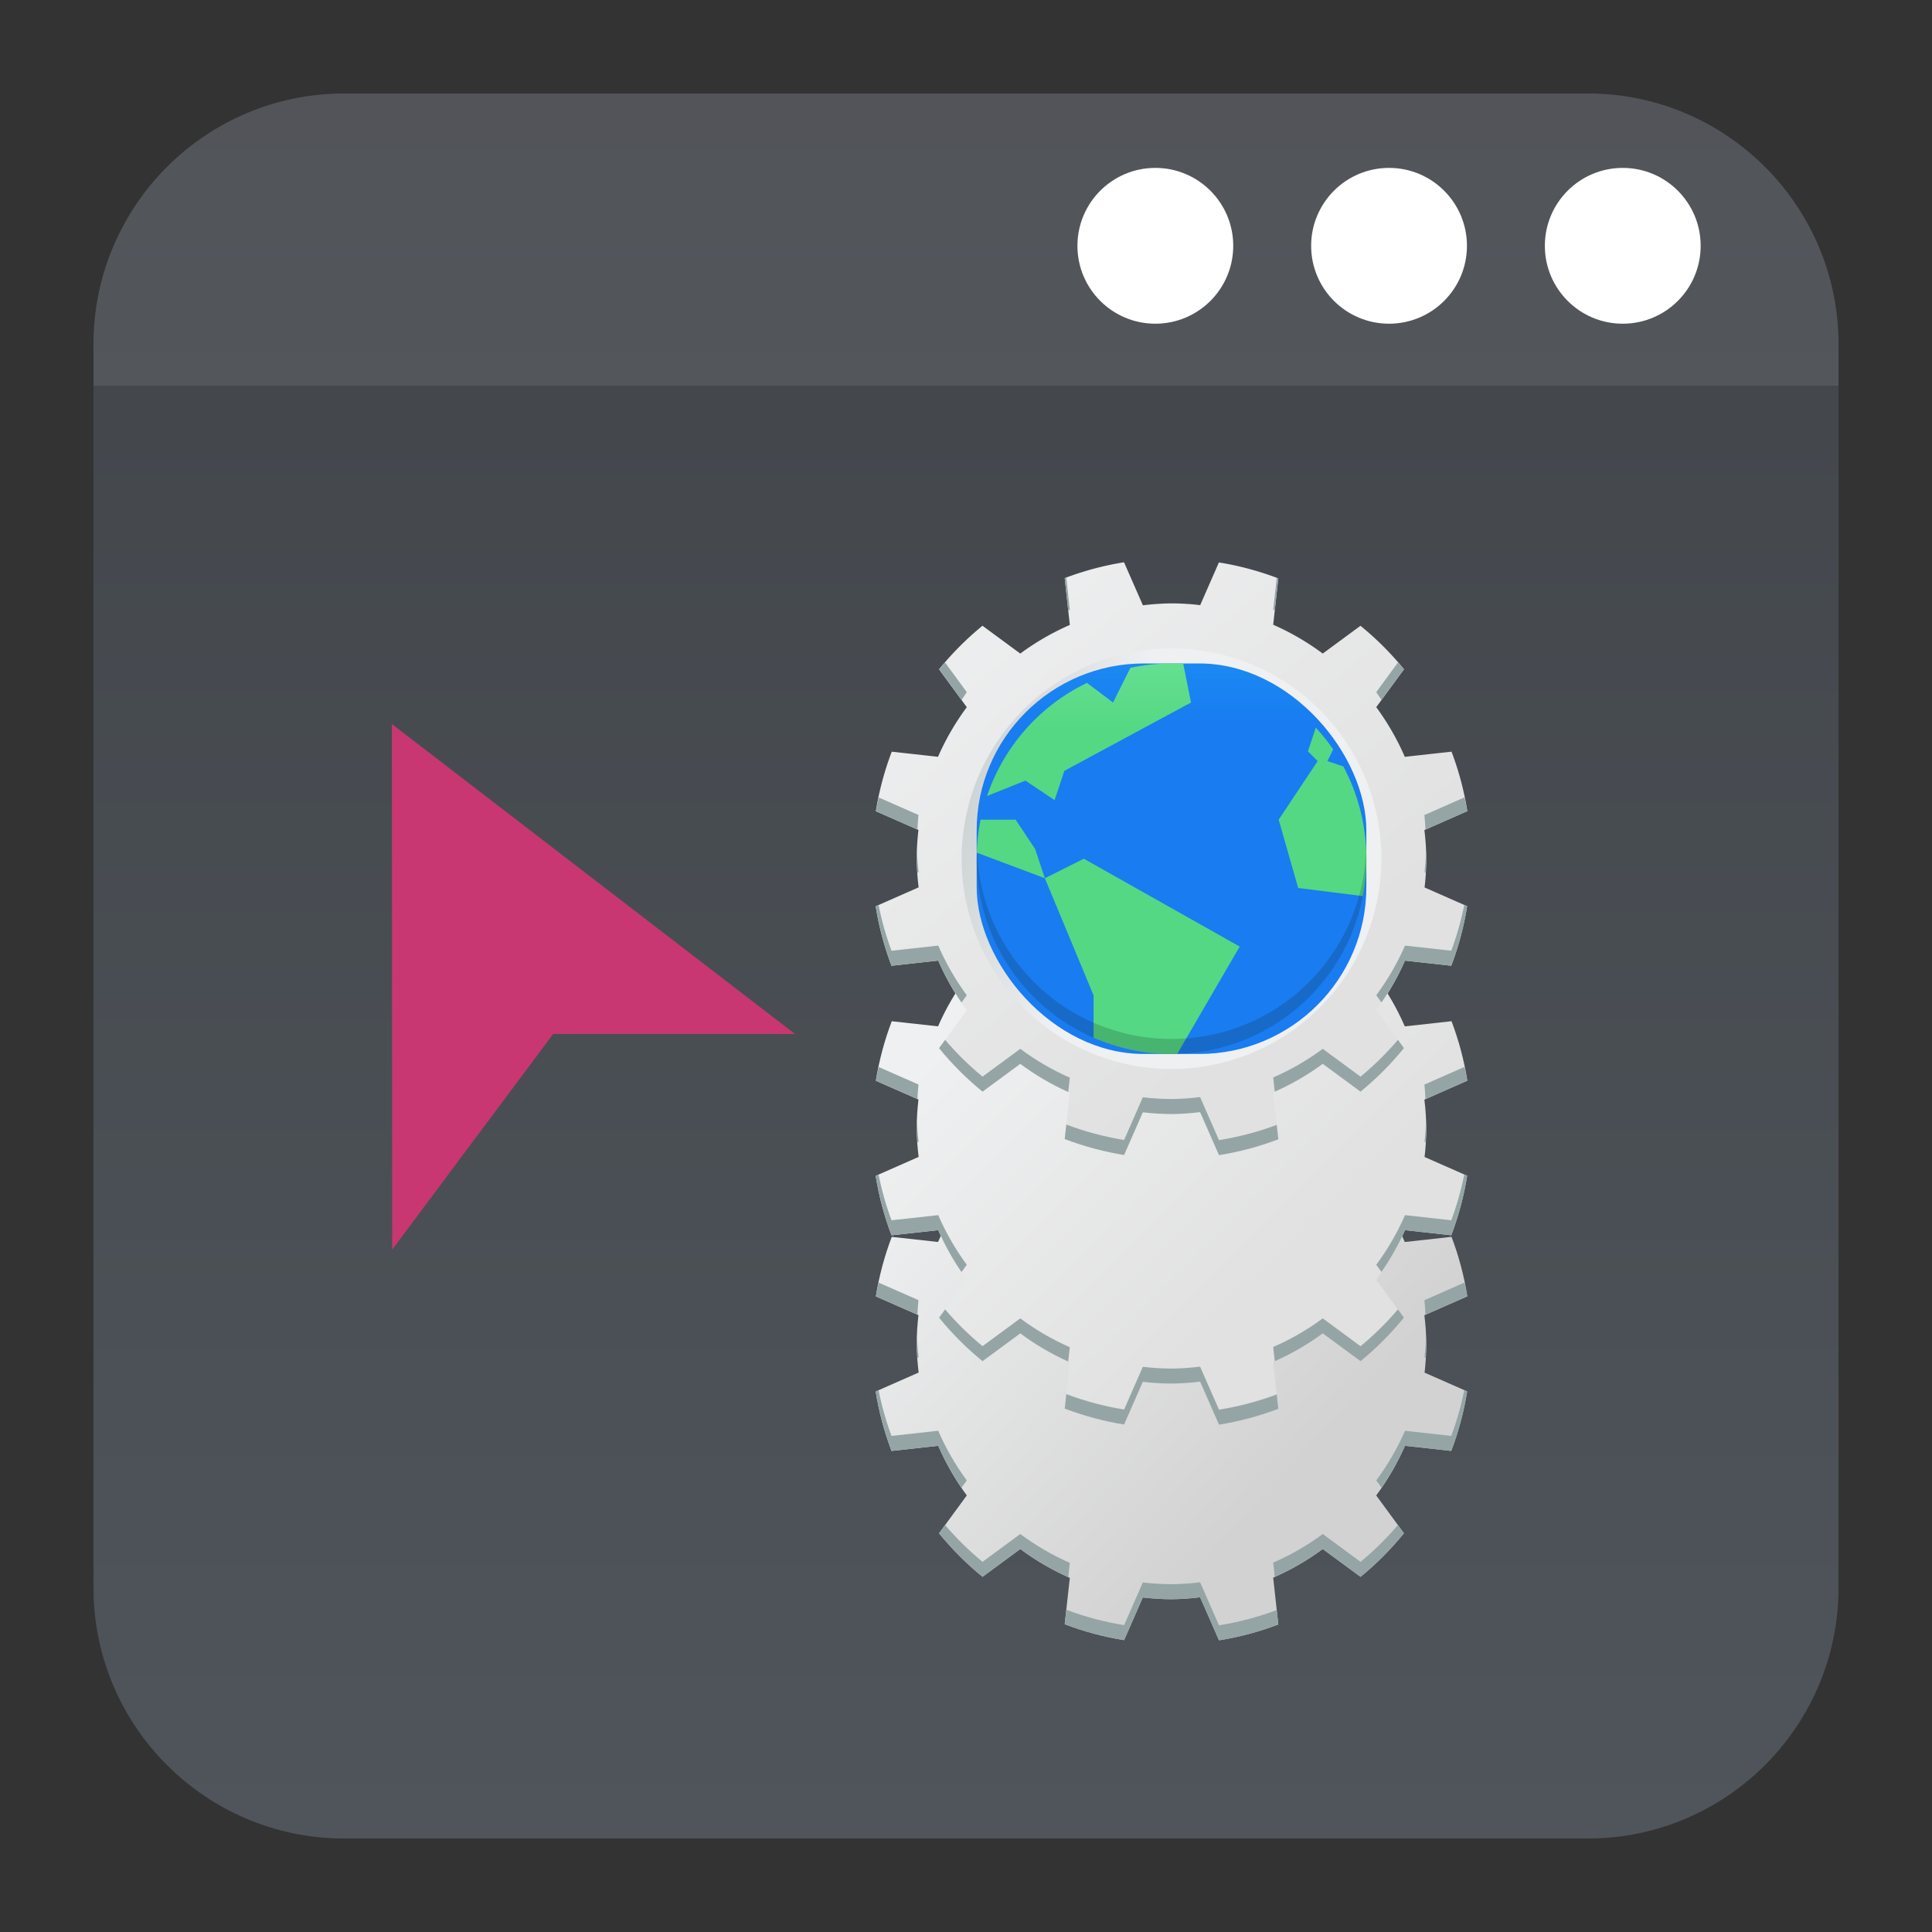 <?xml version="1.0" encoding="UTF-8" standalone="no"?>
<svg
   clip-rule="evenodd"
   fill-rule="evenodd"
   stroke-linejoin="round"
   stroke-miterlimit="2"
   viewBox="0 0 62 62"
   version="1.1"
   id="svg10"
   sodipodi:docname="preferences-system-windows-effect-startupfeedback.svg"
   width="62"
   height="62"
   inkscape:version="1.4 (e7c3feb100, 2024-10-09)"
   xmlns:inkscape="http://www.inkscape.org/namespaces/inkscape"
   xmlns:sodipodi="http://sodipodi.sourceforge.net/DTD/sodipodi-0.dtd"
   xmlns:xlink="http://www.w3.org/1999/xlink"
   xmlns="http://www.w3.org/2000/svg"
   xmlns:svg="http://www.w3.org/2000/svg">
  <rect x="0" y="0" width="62" height="62" fill="#333333" stroke="none"/>
  <defs
     id="defs10">
    <linearGradient
       id="linearGradient4"
       inkscape:collect="always">
      <stop
         id="stop3"
         stop-color="#95a5a6"
         style="stop-color:#e1e1e1;stop-opacity:1;"
         offset="0" />
      <stop
         id="stop4"
         stop-color="#eff0f1"
         offset="1" />
    </linearGradient>
    <linearGradient
       id="linearGradient10"
       inkscape:collect="always">
      <stop
         style="stop-color:#6c7884;stop-opacity:1;"
         offset="0"
         id="stop10" />
      <stop
         style="stop-color:#515862;stop-opacity:1;"
         offset="1"
         id="stop11" />
    </linearGradient>
    <linearGradient
       inkscape:collect="always"
       xlink:href="#linearGradient10"
       id="linearGradient11"
       x1="31"
       y1="59"
       x2="31"
       y2="3"
       gradientUnits="userSpaceOnUse" />
    <linearGradient
       inkscape:collect="always"
       xlink:href="#linearGradient979"
       id="linearGradient1"
       gradientUnits="userSpaceOnUse"
       gradientTransform="matrix(-0.858,0,0,-0.855,31.692,20.25)"
       x1="-5.552"
       y1="-9.026"
       x2="23.543"
       y2="17.645" />
    <linearGradient
       id="linearGradient979"
       inkscape:collect="always">
      <stop
         id="stop975"
         stop-color="#95a5a6"
         style="stop-color:#d2d2d2;stop-opacity:1;"
         offset="0" />
      <stop
         id="stop977"
         stop-color="#eff0f1"
         offset="1" />
    </linearGradient>
    <linearGradient
       inkscape:collect="always"
       xlink:href="#linearGradient4"
       id="linearGradient1000"
       gradientUnits="userSpaceOnUse"
       gradientTransform="matrix(-0.858,0,0,-0.855,31.692,22.325)"
       x1="-5.552"
       y1="-6.408"
       x2="16.269"
       y2="15.414" />
    <linearGradient
       id="linearGradient973"
       inkscape:collect="always">
      <stop
         id="stop969"
         stop-color="#95a5a6"
         style="stop-color:#e1e1e1;stop-opacity:1;"
         offset="0" />
      <stop
         id="stop971"
         stop-color="#eff0f1"
         offset="1" />
    </linearGradient>
    <linearGradient
       gradientTransform="matrix(0.858,-6.2020751e-4,-6.2020751e-4,0.856,37.061,15.866)"
       gradientUnits="userSpaceOnUse"
       x2="-14.394"
       x1="-44.394"
       id="linearGradient4464-4-2"
       xlink:href="#linearGradient4458"
       inkscape:collect="always" />
    <linearGradient
       id="linearGradient4458"
       inkscape:collect="always">
      <stop
         id="stop10698"
         stop-color="#95a5a6" />
      <stop
         id="stop10700"
         stop-color="#eff0f1"
         offset="1" />
    </linearGradient>
    <linearGradient
       inkscape:collect="always"
       xlink:href="#linearGradient973"
       id="linearGradient998"
       gradientUnits="userSpaceOnUse"
       gradientTransform="matrix(-0.858,0,0,-0.855,31.692,24.917)"
       x1="-5.552"
       y1="-4.953"
       x2="23.543"
       y2="28.992" />
    <linearGradient
       gradientTransform="matrix(0.797,0,0,0.794,-308.03,-418.066)"
       inkscape:collect="always"
       xlink:href="#linearGradient4143"
       id="linearGradient4149-8-6"
       y1="545.798"
       x2="0"
       y2="517.798"
       gradientUnits="userSpaceOnUse" />
    <linearGradient
       inkscape:collect="always"
       id="linearGradient4143">
      <stop
         id="stop10732"
         stop-color="#197cf1" />
      <stop
         id="stop10734"
         stop-color="#20bcfa"
         offset="1" />
    </linearGradient>
    <linearGradient
       gradientUnits="userSpaceOnUse"
       y2="543.798"
       x2="0"
       y1="503.798"
       id="linearGradient4305-6-1"
       xlink:href="#linearGradient4299"
       inkscape:collect="always"
       gradientTransform="matrix(0.558,0,0,0.556,-216.752,-286.882)" />
    <linearGradient
       id="linearGradient4299"
       inkscape:collect="always">
      <stop
         id="stop10726"
         stop-color="#abf9c7" />
      <stop
         id="stop10728"
         stop-color="#54d883"
         offset="1" />
    </linearGradient>
  </defs>
  <sodipodi:namedview
     id="namedview10"
     pagecolor="#ffffff"
     bordercolor="#000000"
     borderopacity="0.25"
     inkscape:showpageshadow="2"
     inkscape:pageopacity="0.0"
     inkscape:pagecheckerboard="0"
     inkscape:deskcolor="#d1d1d1"
     inkscape:zoom="10.914982"
     inkscape:cx="30.645952"
     inkscape:cy="34.906151"
     inkscape:window-width="1920"
     inkscape:window-height="994"
     inkscape:window-x="0"
     inkscape:window-y="0"
     inkscape:window-maximized="1"
     inkscape:current-layer="svg10" />
  <linearGradient
     id="a"
     x2="1"
     gradientTransform="matrix(0,-46.8,46.8,0,632.486,54.414)"
     gradientUnits="userSpaceOnUse">
    <stop
       stop-color="#566069"
       offset="0"
       id="stop1" />
    <stop
       stop-color="#6c7884"
       offset="1"
       id="stop2" />
  </linearGradient>
  <path
     d="M 50.952,3 C 55.395,3 59,6.605 59,11.048 V 50.952 C 59,55.395 55.395,59 50.952,59 H 11.048 C 6.605,59 3,55.395 3,50.952 V 11.048 C 3,6.605 6.605,3 11.048,3 Z"
     id="path2"
     style="fill:url(#linearGradient11);fill-opacity:0.5" />
  <g
     id="g10738-8-8-3-8-0-3-9"
     inkscape:label="Layer 1"
     transform="matrix(0.481,0,0,0.482,26.051,31.559)"
     style="stroke-width:0.857">
    <path
       id="path10742-8-3-6-3-0-80-2"
       inkscape:connector-curvature="0"
       d="m 27.168,43.736 c 1.352,-0.215 2.679,-0.569 3.959,-1.055 l -0.344,-3.117 c 1.17,-0.509 2.279,-1.149 3.307,-1.906 l 2.521,1.852 c 1.062,-0.866 2.033,-1.838 2.896,-2.902 l -1.85,-2.518 c 0.762,-1.026 1.406,-2.134 1.92,-3.305 L 42.664,31.125 c 0.488,-1.281 0.844,-2.609 1.061,-3.963 L 40.883,25.914 C 40.958,25.279 40.997,24.64 41,24 40.993,23.362 40.95,22.725 40.871,22.092 l 2.865,-1.26 C 43.521,19.48 43.168,18.153 42.682,16.873 l -3.117,0.344 c -0.509,-1.17 -1.149,-2.279 -1.906,-3.307 l 1.852,-2.521 C 38.644,10.326 37.672,9.356 36.607,8.492 L 34.09,10.342 C 33.064,9.58 31.955,8.936 30.785,8.422 L 31.125,5.336 C 29.844,4.848 28.516,4.492 27.162,4.275 l -1.248,2.842 C 25.279,7.042 24.64,7.003 24,7 c -0.638,0.007 -1.275,0.05 -1.908,0.129 l -1.26,-2.865 c -1.352,0.215 -2.679,0.569 -3.959,1.055 l 0.344,3.117 C 16.047,8.945 14.937,9.584 13.91,10.342 L 11.389,8.49 c -1.062,0.866 -2.033,1.838 -2.896,2.902 l 1.85,2.518 c -0.762,1.026 -1.406,2.134 -1.92,3.305 L 5.336,16.875 c -0.488,1.281 -0.844,2.609 -1.061,3.963 l 2.842,1.248 C 7.042,22.721 7.003,23.36 7,24 c 0.007,0.638 0.05,1.275 0.129,1.908 l -2.865,1.26 c 0.215,1.352 0.569,2.679 1.055,3.959 l 3.117,-0.344 c 0.509,1.17 1.149,2.279 1.906,3.307 l -1.852,2.521 c 0.866,1.062 1.838,2.033 2.902,2.896 l 2.518,-1.85 c 1.026,0.762 2.134,1.406 3.305,1.92 L 16.875,42.664 c 1.281,0.488 2.609,0.844 3.963,1.061 l 1.248,-2.842 C 22.721,40.958 23.36,40.997 24,41 c 0.638,-0.007 1.275,-0.05 1.908,-0.129 z"
       style="color:#000000;fill:url(#linearGradient1);stroke-width:2.57;stroke-linecap:round;stroke-linejoin:round"
       sodipodi:nodetypes="ccccccccccccccccccccccccccccccccccccccccccccccccccccc" />
    <path
       id="path10744-3-8-4-8-2-1-0"
       inkscape:connector-curvature="0"
       d="m 16.979,5.279 c -0.035,0.013 -0.07,0.026 -0.105,0.039 l 0.238,2.17 c 0.035,-0.018 0.07,-0.035 0.105,-0.053 z m 14.041,0.021 -0.234,2.121 c 0.035,0.016 0.07,0.031 0.105,0.047 L 31.125,5.336 c -0.035,-0.012 -0.07,-0.024 -0.105,-0.035 z m 8.086,5.639 -1.447,1.971 c 0.122,0.17 0.24,0.342 0.355,0.516 l 1.496,-2.037 C 39.377,11.237 39.242,11.087 39.105,10.939 Z m -30.211,0.002 c -0.136,0.148 -0.271,0.299 -0.402,0.451 l 1.5,2.041 C 10.105,13.257 10.222,13.082 10.342,12.91 Z m 34.648,8.975 -2.672,1.176 c 0.033,0.322 0.057,0.645 0.072,0.969 l 2.793,-1.229 c -0.057,-0.307 -0.122,-0.612 -0.193,-0.916 z m -39.074,0.008 c -0.072,0.303 -0.136,0.608 -0.193,0.914 l 2.775,1.219 c 0.013,-0.324 0.035,-0.648 0.066,-0.971 z m 2.557,3.502 C 7.014,23.617 7.005,23.808 7,24 c 0.01,0.314 0.029,0.627 0.057,0.939 l 0.072,-0.031 C 7.073,24.416 7.038,23.921 7.025,23.426 Z m 33.949,0.148 c -0.013,0.448 -0.044,0.895 -0.092,1.34 l 0.066,0.029 C 40.975,24.629 40.992,24.315 41,24 40.993,23.858 40.985,23.716 40.975,23.574 Z m 2.557,3.502 c -0.208,1.038 -0.498,2.057 -0.867,3.049 l -3.086,-0.34 c -0.514,1.17 -1.158,2.279 -1.92,3.305 l 0.35,0.477 c 0.61,-0.876 1.135,-1.807 1.57,-2.781 L 42.664,31.125 c 0.488,-1.281 0.844,-2.609 1.061,-3.963 z m -39.074,0.008 -0.193,0.084 c 0.215,1.352 0.569,2.679 1.055,3.959 l 3.117,-0.344 c 0.428,0.977 0.947,1.911 1.551,2.791 L 10.342,33.09 C 9.584,32.063 8.945,30.953 8.436,29.783 l -3.117,0.344 C 4.951,29.137 4.663,28.119 4.457,27.084 Z m 34.648,8.975 c -0.758,0.888 -1.593,1.709 -2.494,2.451 l -2.521,-1.852 c -1.027,0.758 -2.136,1.397 -3.307,1.906 l 0.105,0.947 c 1.131,-0.5 2.205,-1.121 3.201,-1.854 l 2.521,1.852 c 1.062,-0.866 2.033,-1.838 2.896,-2.902 z m -30.211,0.002 -0.404,0.551 c 0.866,1.062 1.838,2.033 2.902,2.896 l 2.518,-1.85 c 0.995,0.739 2.068,1.367 3.199,1.873 l 0.105,-0.953 c -1.17,-0.514 -2.279,-1.158 -3.305,-1.92 l -2.518,1.85 C 10.49,37.767 9.654,36.948 8.895,36.061 Z M 25.908,39.871 C 25.275,39.95 24.638,39.993 24,40 23.36,39.997 22.721,39.958 22.086,39.883 l -1.248,2.842 c -1.317,-0.212 -2.609,-0.556 -3.857,-1.025 L 16.875,42.664 c 1.281,0.488 2.609,0.844 3.963,1.061 l 1.248,-2.842 C 22.721,40.958 23.36,40.997 24,41 c 0.638,-0.007 1.275,-0.05 1.908,-0.129 l 1.26,2.865 c 1.352,-0.215 2.679,-0.569 3.959,-1.055 l -0.105,-0.961 c -1.247,0.466 -2.538,0.806 -3.854,1.016 z"
       style="color:#000000;fill:#95a5a6;stroke-width:2.57;stroke-linecap:round;stroke-linejoin:round" />
  </g>
  <path
     d="m 12.576,23.235 0.01,16.867 5.165,-6.92 h 7.762 L 12.576,23.235 Z"
     id="path3478-1-6-1-5-2-2"
     inkscape:connector-curvature="0"
     sodipodi:nodetypes="cccccc"
     style="fill:#c83771;stroke-width:1" />
  <g
     id="g10738-8-8-3-8-6-3"
     inkscape:label="Layer 1"
     transform="matrix(0.481,0,0,0.482,26.051,24.639)"
     style="stroke-width:0.857">
    <path
       id="path10742-8-3-6-3-2-7"
       inkscape:connector-curvature="0"
       d="m 27.168,43.736 c 1.352,-0.215 2.679,-0.569 3.959,-1.055 l -0.344,-3.117 c 1.17,-0.509 2.279,-1.149 3.307,-1.906 l 2.521,1.852 c 1.062,-0.866 2.033,-1.838 2.896,-2.902 l -1.85,-2.518 c 0.762,-1.026 1.406,-2.134 1.92,-3.305 L 42.664,31.125 c 0.488,-1.281 0.844,-2.609 1.061,-3.963 L 40.883,25.914 C 40.958,25.279 40.997,24.64 41,24 40.993,23.362 40.95,22.725 40.871,22.092 l 2.865,-1.26 C 43.521,19.48 43.168,18.153 42.682,16.873 l -3.117,0.344 c -0.509,-1.17 -1.149,-2.279 -1.906,-3.307 l 1.852,-2.521 C 38.644,10.326 37.672,9.356 36.607,8.492 L 34.09,10.342 C 33.064,9.58 31.955,8.936 30.785,8.422 L 31.125,5.336 C 29.844,4.848 28.516,4.492 27.162,4.275 l -1.248,2.842 C 25.279,7.042 24.64,7.003 24,7 c -0.638,0.007 -1.275,0.05 -1.908,0.129 l -1.26,-2.865 c -1.352,0.215 -2.679,0.569 -3.959,1.055 l 0.344,3.117 C 16.047,8.945 14.937,9.584 13.91,10.342 L 11.389,8.49 c -1.062,0.866 -2.033,1.838 -2.896,2.902 l 1.85,2.518 c -0.762,1.026 -1.406,2.134 -1.92,3.305 L 5.336,16.875 c -0.488,1.281 -0.844,2.609 -1.061,3.963 l 2.842,1.248 C 7.042,22.721 7.003,23.36 7,24 c 0.007,0.638 0.05,1.275 0.129,1.908 l -2.865,1.26 c 0.215,1.352 0.569,2.679 1.055,3.959 l 3.117,-0.344 c 0.509,1.17 1.149,2.279 1.906,3.307 l -1.852,2.521 c 0.866,1.062 1.838,2.033 2.902,2.896 l 2.518,-1.85 c 1.026,0.762 2.134,1.406 3.305,1.92 L 16.875,42.664 c 1.281,0.488 2.609,0.844 3.963,1.061 l 1.248,-2.842 C 22.721,40.958 23.36,40.997 24,41 c 0.638,-0.007 1.275,-0.05 1.908,-0.129 z"
       style="color:#000000;fill:url(#linearGradient1000);stroke-width:2.57;stroke-linecap:round;stroke-linejoin:round"
       sodipodi:nodetypes="ccccccccccccccccccccccccccccccccccccccccccccccccccccc" />
    <path
       id="path10744-3-8-4-8-0-5"
       inkscape:connector-curvature="0"
       d="m 16.979,5.279 c -0.035,0.013 -0.07,0.026 -0.105,0.039 l 0.238,2.17 c 0.035,-0.018 0.07,-0.035 0.105,-0.053 z m 14.041,0.021 -0.234,2.121 c 0.035,0.016 0.07,0.031 0.105,0.047 L 31.125,5.336 c -0.035,-0.012 -0.07,-0.024 -0.105,-0.035 z m 8.086,5.639 -1.447,1.971 c 0.122,0.17 0.24,0.342 0.355,0.516 l 1.496,-2.037 C 39.377,11.237 39.242,11.087 39.105,10.939 Z m -30.211,0.002 c -0.136,0.148 -0.271,0.299 -0.402,0.451 l 1.5,2.041 C 10.105,13.257 10.222,13.082 10.342,12.91 Z m 34.648,8.975 -2.672,1.176 c 0.033,0.322 0.057,0.645 0.072,0.969 l 2.793,-1.229 c -0.057,-0.307 -0.122,-0.612 -0.193,-0.916 z m -39.074,0.008 c -0.072,0.303 -0.136,0.608 -0.193,0.914 l 2.775,1.219 c 0.013,-0.324 0.035,-0.648 0.066,-0.971 z m 2.557,3.502 C 7.014,23.617 7.005,23.808 7,24 c 0.01,0.314 0.029,0.627 0.057,0.939 l 0.072,-0.031 C 7.073,24.416 7.038,23.921 7.025,23.426 Z m 33.949,0.148 c -0.013,0.448 -0.044,0.895 -0.092,1.34 l 0.066,0.029 C 40.975,24.629 40.992,24.315 41,24 40.993,23.858 40.985,23.716 40.975,23.574 Z m 2.557,3.502 c -0.208,1.038 -0.498,2.057 -0.867,3.049 l -3.086,-0.34 c -0.514,1.17 -1.158,2.279 -1.92,3.305 l 0.35,0.477 c 0.61,-0.876 1.135,-1.807 1.57,-2.781 L 42.664,31.125 c 0.488,-1.281 0.844,-2.609 1.061,-3.963 z m -39.074,0.008 -0.193,0.084 c 0.215,1.352 0.569,2.679 1.055,3.959 l 3.117,-0.344 c 0.428,0.977 0.947,1.911 1.551,2.791 L 10.342,33.09 C 9.584,32.063 8.945,30.953 8.436,29.783 l -3.117,0.344 C 4.951,29.137 4.663,28.119 4.457,27.084 Z m 34.648,8.975 c -0.758,0.888 -1.593,1.709 -2.494,2.451 l -2.521,-1.852 c -1.027,0.758 -2.136,1.397 -3.307,1.906 l 0.105,0.947 c 1.131,-0.5 2.205,-1.121 3.201,-1.854 l 2.521,1.852 c 1.062,-0.866 2.033,-1.838 2.896,-2.902 z m -30.211,0.002 -0.404,0.551 c 0.866,1.062 1.838,2.033 2.902,2.896 l 2.518,-1.85 c 0.995,0.739 2.068,1.367 3.199,1.873 l 0.105,-0.953 c -1.17,-0.514 -2.279,-1.158 -3.305,-1.92 l -2.518,1.85 C 10.49,37.767 9.654,36.948 8.895,36.061 Z M 25.908,39.871 C 25.275,39.95 24.638,39.993 24,40 23.36,39.997 22.721,39.958 22.086,39.883 l -1.248,2.842 c -1.317,-0.212 -2.609,-0.556 -3.857,-1.025 L 16.875,42.664 c 1.281,0.488 2.609,0.844 3.963,1.061 l 1.248,-2.842 C 22.721,40.958 23.36,40.997 24,41 c 0.638,-0.007 1.275,-0.05 1.908,-0.129 l 1.26,2.865 c 1.352,-0.215 2.679,-0.569 3.959,-1.055 l -0.105,-0.961 c -1.247,0.466 -2.538,0.806 -3.854,1.016 z"
       style="color:#000000;fill:#95a5a6;stroke-width:2.57;stroke-linecap:round;stroke-linejoin:round" />
  </g>
  <g
     id="g10738-8-9"
     inkscape:label="Layer 1"
     transform="matrix(0.481,0,0,0.482,26.051,15.989)"
     style="stroke-width:0.857">
    <circle
       id="circle10740-2-2"
       transform="rotate(15)"
       r="15"
       cy="16.971"
       cx="29.394"
       style="color:#000000;fill:url(#linearGradient4464-4-2);stroke-width:2.57;stroke-linecap:round;stroke-linejoin:round" />
    <path
       id="path10742-8-2"
       inkscape:connector-curvature="0"
       d="m 27.168,43.736 a 20,20 0 0 0 3.959,-1.055 l -0.344,-3.117 a 17,17 0 0 0 3.307,-1.906 l 2.521,1.852 a 20,20 0 0 0 2.896,-2.902 l -1.85,-2.518 a 17,17 0 0 0 1.92,-3.305 L 42.664,31.125 a 20,20 0 0 0 1.061,-3.963 L 40.883,25.914 A 17,17 0 0 0 41,24 17,17 0 0 0 40.871,22.092 l 2.865,-1.26 A 20,20 0 0 0 42.682,16.873 l -3.117,0.344 a 17,17 0 0 0 -1.906,-3.307 l 1.852,-2.521 A 20,20 0 0 0 36.607,8.492 L 34.09,10.342 A 17,17 0 0 0 30.785,8.422 L 31.125,5.336 a 20,20 0 0 0 -3.963,-1.061 l -1.248,2.842 A 17,17 0 0 0 24,7 17,17 0 0 0 22.092,7.129 l -1.26,-2.865 a 20,20 0 0 0 -3.959,1.055 l 0.344,3.117 A 17,17 0 0 0 13.91,10.342 L 11.389,8.49 A 20,20 0 0 0 8.492,11.393 l 1.85,2.518 A 17,17 0 0 0 8.422,17.215 L 5.336,16.875 a 20,20 0 0 0 -1.061,3.963 l 2.842,1.248 A 17,17 0 0 0 7,24 a 17,17 0 0 0 0.129,1.908 l -2.865,1.26 a 20,20 0 0 0 1.055,3.959 l 3.117,-0.344 a 17,17 0 0 0 1.906,3.307 l -1.852,2.521 a 20,20 0 0 0 2.902,2.896 l 2.518,-1.85 a 17,17 0 0 0 3.305,1.92 L 16.875,42.664 a 20,20 0 0 0 3.963,1.061 l 1.248,-2.842 A 17,17 0 0 0 24,41 17,17 0 0 0 25.908,40.871 Z M 24,38 A 14,14 0 0 1 10,24 14,14 0 0 1 24,10 14,14 0 0 1 38,24 14,14 0 0 1 24,38 Z"
       style="color:#000000;fill:url(#linearGradient998);stroke-width:2.57;stroke-linecap:round;stroke-linejoin:round" />
    <path
       id="path10744-2-8"
       inkscape:connector-curvature="0"
       d="m 16.979,5.279 c -0.035,0.013 -0.07,0.026 -0.105,0.039 l 0.238,2.17 c 0.035,-0.018 0.07,-0.035 0.105,-0.053 z m 14.041,0.021 -0.234,2.121 c 0.035,0.016 0.07,0.031 0.105,0.047 L 31.125,5.336 c -0.035,-0.012 -0.07,-0.024 -0.105,-0.035 z m 8.086,5.639 -1.447,1.971 c 0.122,0.17 0.24,0.342 0.355,0.516 l 1.496,-2.037 C 39.377,11.237 39.242,11.087 39.105,10.939 Z m -30.211,0.002 c -0.136,0.148 -0.271,0.299 -0.402,0.451 l 1.5,2.041 C 10.105,13.257 10.222,13.082 10.342,12.91 Z m 34.648,8.975 -2.672,1.176 c 0.033,0.322 0.057,0.645 0.072,0.969 l 2.793,-1.229 c -0.057,-0.307 -0.122,-0.612 -0.193,-0.916 z m -39.074,0.008 c -0.072,0.303 -0.136,0.608 -0.193,0.914 l 2.775,1.219 c 0.013,-0.324 0.035,-0.648 0.066,-0.971 z m 2.557,3.502 C 7.014,23.617 7.005,23.808 7,24 c 0.01,0.314 0.029,0.627 0.057,0.939 l 0.072,-0.031 C 7.073,24.416 7.038,23.921 7.025,23.426 Z m 33.949,0.148 c -0.013,0.448 -0.044,0.895 -0.092,1.34 l 0.066,0.029 C 40.975,24.629 40.992,24.315 41,24 40.993,23.858 40.985,23.716 40.975,23.574 Z m 2.557,3.502 c -0.208,1.038 -0.498,2.057 -0.867,3.049 l -3.086,-0.34 c -0.514,1.17 -1.158,2.279 -1.92,3.305 l 0.35,0.477 c 0.61,-0.876 1.135,-1.807 1.57,-2.781 L 42.664,31.125 c 0.488,-1.281 0.844,-2.609 1.061,-3.963 z m -39.074,0.008 -0.193,0.084 c 0.215,1.352 0.569,2.679 1.055,3.959 l 3.117,-0.344 c 0.428,0.977 0.947,1.911 1.551,2.791 L 10.342,33.09 C 9.584,32.063 8.945,30.953 8.436,29.783 l -3.117,0.344 C 4.951,29.137 4.663,28.119 4.457,27.084 Z m 34.648,8.975 c -0.758,0.888 -1.593,1.709 -2.494,2.451 l -2.521,-1.852 c -1.027,0.758 -2.136,1.397 -3.307,1.906 l 0.105,0.947 c 1.131,-0.5 2.205,-1.121 3.201,-1.854 l 2.521,1.852 c 1.062,-0.866 2.033,-1.838 2.896,-2.902 z m -30.211,0.002 -0.404,0.551 c 0.866,1.062 1.838,2.033 2.902,2.896 l 2.518,-1.85 c 0.995,0.739 2.068,1.367 3.199,1.873 l 0.105,-0.953 c -1.17,-0.514 -2.279,-1.158 -3.305,-1.92 l -2.518,1.85 C 10.49,37.767 9.654,36.948 8.895,36.061 Z M 25.908,39.871 C 25.275,39.95 24.638,39.993 24,40 23.36,39.997 22.721,39.958 22.086,39.883 l -1.248,2.842 c -1.317,-0.212 -2.609,-0.556 -3.857,-1.025 L 16.875,42.664 c 1.281,0.488 2.609,0.844 3.963,1.061 l 1.248,-2.842 C 22.721,40.958 23.36,40.997 24,41 c 0.638,-0.007 1.275,-0.05 1.908,-0.129 l 1.26,2.865 c 1.352,-0.215 2.679,-0.569 3.959,-1.055 l -0.105,-0.961 c -1.247,0.466 -2.538,0.806 -3.854,1.016 z"
       style="color:#000000;fill:#95a5a6;stroke-width:2.57;stroke-linecap:round;stroke-linejoin:round" />
    <rect
       id="rect10748-9-7"
       rx="11.154"
       y="11"
       x="11"
       height="26"
       width="26"
       style="fill:url(#linearGradient4149-8-6);stroke-width:0.857"
       ry="11.121" />
    <path
       id="path10750-6-3"
       inkscape:connector-curvature="0"
       d="m 24,11 c -0.944,0 -1.862,0.104 -2.747,0.293 l -1.153,2.307 -1.742,-1.306 c -3.124,1.502 -5.544,4.207 -6.665,7.53 l 2.557,-1.023 1.95,1.3 0.65,-1.95 8.45,-4.55 -0.515,-2.575 c -0.26,-0.015 -0.521,-0.025 -0.785,-0.025 z m 9.627,4.269 -0.527,1.581 0.65,0.65 -2.6,3.9 1.3,4.55 4.311,0.54 C 36.916,25.684 37,24.852 37,24 37,21.774 36.443,19.684 35.465,17.855 l -1.065,-0.355 0.387,-0.776 c -0.348,-0.516 -0.744,-0.995 -1.16,-1.455 z m -22.369,6.131 c -0.143,0.712 -0.225,1.448 -0.248,2.198 l 4.54,1.702 -0.65,-1.95 -1.3,-1.95 z m 4.292,3.9 3.25,7.8 v 2.82 c 1.592,0.692 3.348,1.08 5.2,1.08 0.129,0 0.256,-0.005 0.385,-0.009 l 4.165,-7.141 -10.4,-5.85 -2.6,1.3 z"
       style="fill:url(#linearGradient4305-6-1);fill-rule:evenodd;stroke-width:0.857" />
    <path
       id="path10752-6-6"
       d="M 11.025,23.5 C 11.019,23.667 11,23.831 11,24 c 0,7.202 5.798,13 13,13 7.202,0 13,-5.798 13,-13 0,-0.169 -0.019,-0.333 -0.025,-0.5 C 36.711,30.466 31.033,36 24,36 16.967,36 11.289,30.466 11.025,23.5 Z"
       inkscape:connector-curvature="0"
       style="opacity:0.2;fill:#172525;stroke-width:0.857" />
  </g>
  <path
     d="M 3,12.376 V 11.048 C 3,6.605 6.605,3 11.048,3 H 50.952 C 55.395,3 59,6.605 59,11.048 v 1.328 z"
     fill-opacity="0.1"
     id="path3"
     style="stroke-width:1.292;fill:#e5e5e5;fill-opacity:0.1" />
  <path
     d="m 39.576,7.888 c 0,1.381 -1.119,2.5 -2.5,2.5 -1.381,0 -2.5,-1.119 -2.5,-2.5 0,-1.381 1.119,-2.5 2.5,-2.5 1.381,0 2.5,1.119 2.5,2.5 z"
     id="path443"
     style="fill:#ffffff;fill-opacity:1;stroke-width:1.25" />
  <path
     d="m 47.076,7.888 c 0,1.381 -1.119,2.5 -2.5,2.5 -1.381,0 -2.5,-1.119 -2.5,-2.5 0,-1.381 1.119,-2.5 2.5,-2.5 1.381,0 2.5,1.119 2.5,2.5 z"
     id="path444"
     style="fill:#ffffff;fill-opacity:1;stroke-width:1.25" />
  <path
     d="m 54.576,7.888 c 0,1.381 -1.119,2.5 -2.5,2.5 -1.381,0 -2.5,-1.119 -2.5,-2.5 0,-1.381 1.119,-2.5 2.5,-2.5 1.381,0 2.5,1.119 2.5,2.5 z"
     id="path445"
     style="fill:#ffffff;fill-opacity:1;stroke-width:1.25" />
</svg>
